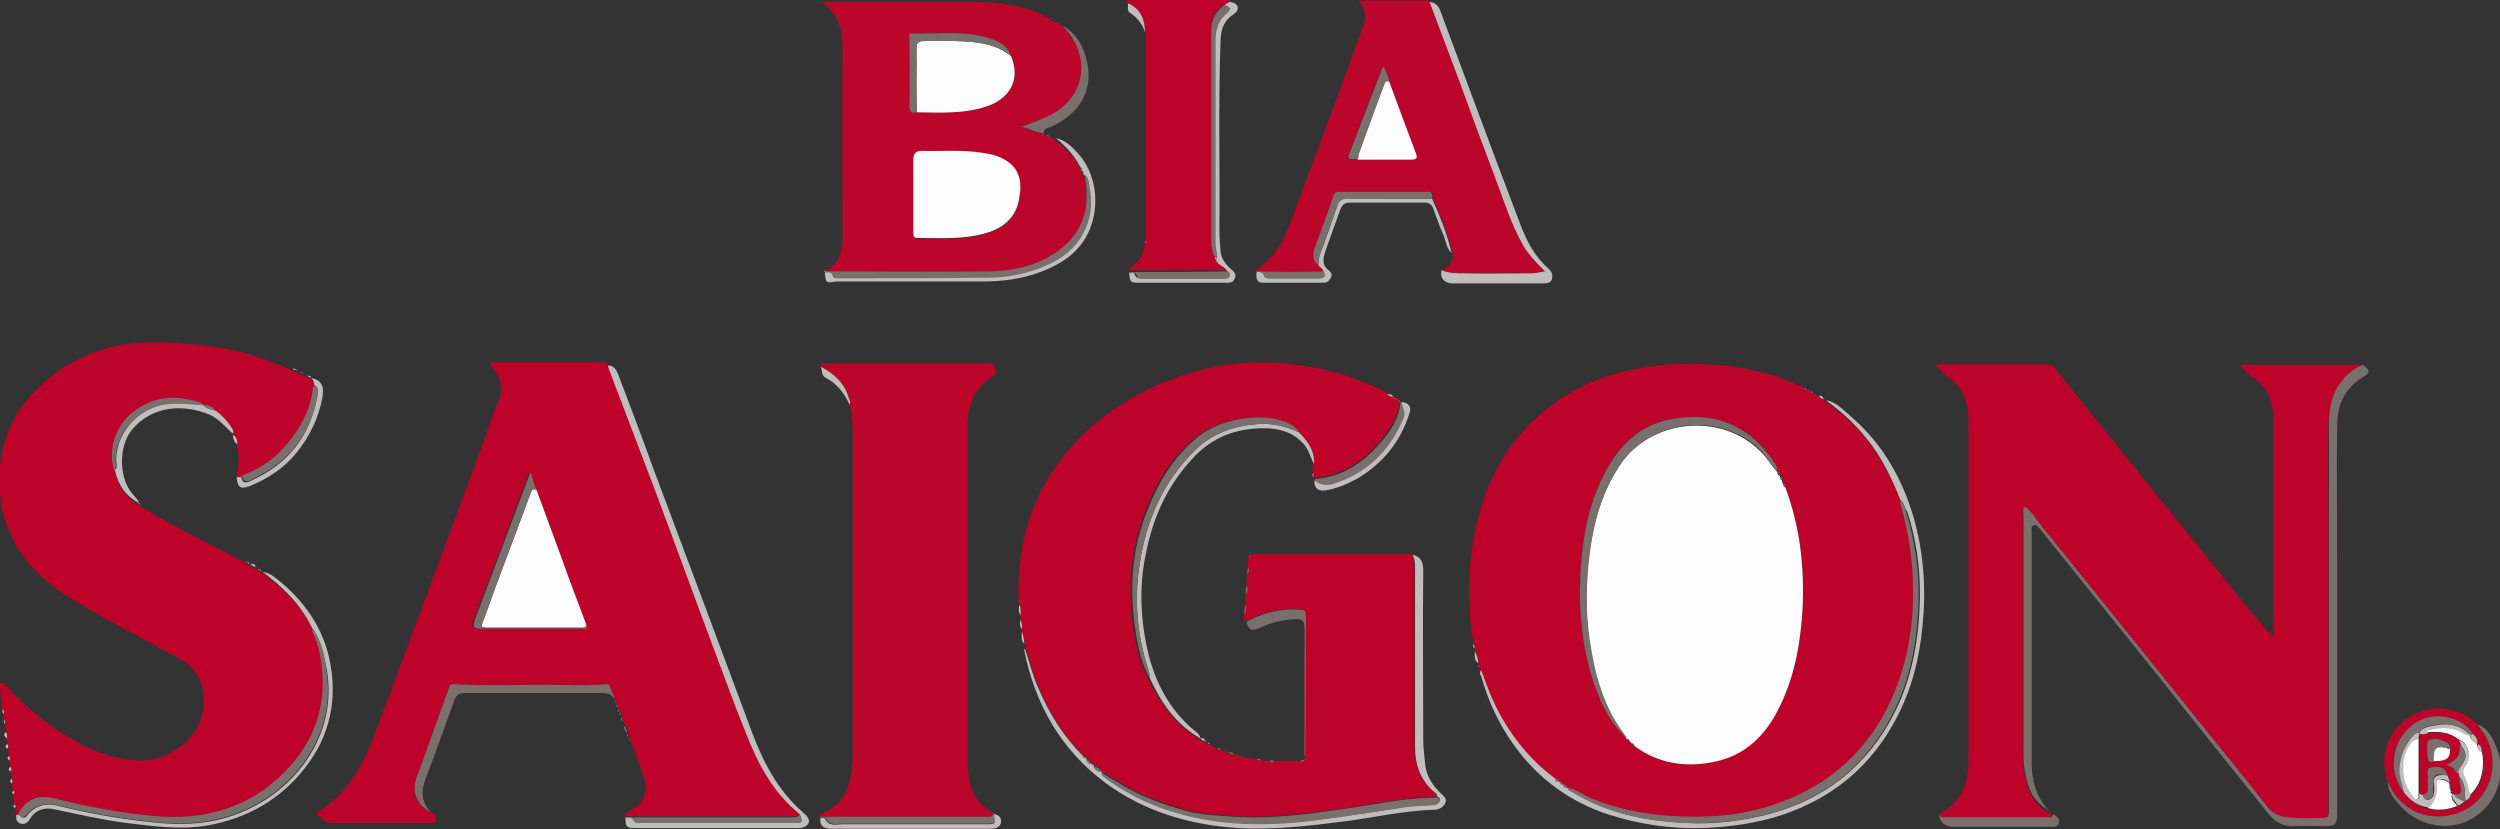 <?xml version="1.0" encoding="utf-8"?>
<!-- Generator: Adobe Illustrator 19.0.0, SVG Export Plug-In . SVG Version: 6.00 Build 0)  -->
<svg version="1.1" id="Layer_1" xmlns="http://www.w3.org/2000/svg" xmlns:xlink="http://www.w3.org/1999/xlink" x="0px" y="0px"
	 viewBox="0 0 396.1 131.4" style="enable-background:new 0 0 396.1 131.4;" xml:space="preserve">
<rect x="0" y="0" width="396.1" height="131.4" fill="#333333" stroke="none"/>
<style type="text/css">
	.st0{fill:#BD0329;}
	.st1{fill:#BC052A;}
	.st2{fill:#79706E;}
	.st3{fill:#C0BEBD;}
	.st4{fill:#FCFCFC;}
</style>
<path class="st0" d="M234.4,106.1c0-0.2-0.1-0.3-0.1-0.5c0-0.1,0-0.2-0.1-0.3c0-0.1,0-0.1,0-0.2c0.1-0.7-0.1-1.3-0.5-1.9
	c0-0.2,0-0.3,0-0.5c0.1-0.3,0-0.5-0.2-0.7c-0.6-3.5-0.9-7.1-0.7-10.6c0.7-11.1,4.2-20.9,13.7-27.7c5.2-3.7,11.1-5.3,17.3-5.9
	c5.1-0.4,10-0.1,15,1.1c2.5,0.6,4.9,1.5,7.2,2.6c0,0.1,0.1,0.2,0.3,0.2c0.1,0,0.2,0.1,0.2,0.1c0,0.1,0.1,0.2,0.3,0.2
	c0.1,0,0.1,0.1,0.2,0.1c0,0.1,0.1,0.2,0.3,0.2c0.2,0.1,0.3,0.2,0.5,0.3c0,0.1,0.1,0.2,0.3,0.2c0.1,0,0.1,0.1,0.2,0.1
	c0.2,0.3,0.4,0.4,0.7,0.5c0,0,0,0,0,0c0,0.1,0.1,0.2,0.3,0.2c0.1,0,0.1,0.1,0.2,0.1c0.1,0.1,0.2,0.3,0.4,0.4
	c2.6,1.9,4.9,4.1,6.8,6.8c1.9,2.7,3.3,5.6,4.5,8.6c0,0.2,0.1,0.5,0.1,0.7c1.4,4.4,2,8.8,2,13.4c0,6-0.9,11.7-3.3,17.2
	c-3,6.9-7.8,12.1-14.6,15.3c-5.2,2.5-10.8,3.6-16.5,3.6c-5.7,0-11.2-0.7-16.5-2.9c-1.3-0.5-2.5-1.5-3.9-1.7l0,0
	c0-0.4-0.4-0.5-0.7-0.5l0,0c0-0.3-0.2-0.4-0.5-0.4l0,0c-0.1-0.4-0.4-0.4-0.7-0.4c-3.6-2.6-6.4-5.9-8.6-9.7
	C236.3,111.3,235.4,108.7,234.4,106.1z M258.4,117.7L258.4,117.7c0.1,0.3,0.3,0.4,0.5,0.4l0,0c0,0.1,0.1,0.2,0.2,0.2
	c3.6,2.6,7.7,3.3,12,2.5c5.4-1,8.7-4.5,11-9.1c2.3-4.8,3.2-10,3.5-15.3c0.4-6.5-0.4-12.9-2.7-19.1c0-0.3,0-0.5-0.2-0.6l0-0.1
	c0-0.1-0.1-0.1-0.1-0.2c0-0.1-0.1-0.2-0.1-0.3c0-0.2,0-0.3-0.2-0.4c-0.1-0.1-0.1-0.3-0.2-0.4c0-0.2-0.1-0.4-0.3-0.5c0,0,0,0,0,0
	c-0.1-0.2-0.1-0.5-0.2-0.7c-3.9-6.8-10-9.1-17.3-7.6c-4.5,0.9-7.5,3.9-9.7,7.8c-2.9,5.2-3.9,10.8-4.2,16.7c-0.3,6.1,0.3,12.2,2.4,18
	c1.1,3,2.5,5.9,5,8l0,0c0.1,0.2,0.2,0.4,0.5,0.4l0,0C258.2,117.5,258.3,117.6,258.4,117.7z"/>
<path class="st0" d="M161.9,100.1c0-0.2,0-0.3,0-0.5c0-0.5,0.1-1-0.2-1.5c0-0.2,0-0.5-0.1-0.7c0-0.6,0.2-1.2-0.2-1.7
	c-0.3-7.7,1.2-15,5.7-21.5c4-5.9,9.5-10,15.9-13c6.1-2.8,12.5-4.1,19.3-3.7c6.2,0.4,11.9,1.9,17.4,4.7c0.2,0.3,0.6,0.4,0.9,0.5l0,0
	c0,0.1,0.1,0.2,0.3,0.1c0.1,0,0.2,0.1,0.2,0.1c0,0.1,0.1,0.2,0.2,0.2c0,0,0.1,0.1,0.2,0.1c0,0.2,0.1,0.2,0.3,0.2c0,0,0,0.1,0,0.1
	c-0.3,2.7-1.8,4.8-3.4,6.7c-2.7,3.1-6,5.2-10.2,5.5c-0.1-0.1-0.1-0.2-0.2-0.2c0-0.2,0-0.5,0-0.7c0-0.5,0-1,0-1.4
	c0.1-2.1-1-3.6-2.4-5c-0.2-0.5-0.6-0.8-1.1-1c-2.1-1.2-4.4-1.4-6.8-1.2c-3.1,0.3-5.9,1.2-8.4,3.2c-3.6,3-6,6.9-7.7,11.2
	c-2.6,6.4-3,13.1-1.9,19.9c0.4,2.3,0.9,4.7,2.1,6.8c0.3,0.5,0.5,1.1,0.8,1.6c1.8,3.3,4,6.2,7.3,8.1c0,0,0,0,0,0
	c0.2,0.3,0.4,0.4,0.7,0.4c0,0,0,0,0,0c0,0.1,0.1,0.2,0.3,0.2c0,0,0.1,0.1,0.2,0.1c0.1,0.1,0.2,0.2,0.3,0.2c0.4,0.2,0.8,0.4,1.2,0.6
	c0.2,0.2,0.4,0.3,0.6,0.3c0.1,0,0.2,0.1,0.4,0.1c0.1,0,0.1,0.1,0.2,0.1c0.2,0.1,0.3,0.1,0.5,0.2c0.2,0.2,0.5,0.4,0.9,0.3
	c0.2,0,0.4,0.1,0.6,0.1c0,0.1,0.1,0.1,0.2,0.1c0.3,0.1,0.5,0.1,0.8,0.2c0,0.1,0.1,0.2,0.2,0.1c0.3,0,0.5,0.1,0.8,0.1
	c0,0.1,0,0.1,0.1,0c0.4,0.1,0.7,0.1,1.1,0.2c0.2,0.1,0.3,0.3,0.6,0.1c0.5,0.1,0.9,0.1,1.4,0.2c0.3,0.3,0.5,0.2,0.8,0
	c1.3,0,2.7,0,4,0c0.4,0.2,0.6,0.1,0.8-0.3c0-0.1,0.1-0.2,0.1-0.3c0,0,0.1,0,0.1,0c0,0-0.1-0.1-0.1-0.1c0,0,0-0.1,0-0.1
	c0-7.5,0-14.9,0.1-22.4c0-0.7-0.4-0.8-1-0.9c-3-0.2-5.8,0.6-8.4,1.9c0,0-0.1-0.1-0.1-0.1c0-0.1,0-0.1-0.1-0.1
	c-0.2-0.3-0.1-0.6-0.1-0.9c0.3-0.5,0.2-1.2,0.2-1.7c0-0.5,0-1.1,0-1.6c0.4-0.4,0.2-0.8,0.2-1.3c0-0.6,0.1-1.2,0.1-1.8
	c0.3-0.3,0.2-0.7,0.1-1.1c0-0.5,0.1-1,0.1-1.6c0.1,0,0.2-0.1,0.2-0.3c0.2,0,0.4-0.1,0.6-0.1c8.4,0,16.7,0,25.1,0
	c0.4,0.9,0.4,1.9,0.4,2.8c0,9.2,0,18.5,0,27.7c0,2.7,0.8,5,2.8,6.9c0.3,0.3,0.7,0.4,0.7,0.9c-0.3,0.1-0.5,0.2-0.8,0.2
	c-4.7,0.1-9.3,1.1-13.9,1.8c-6.2,0.8-12.4,1.7-18.6,1.1c-2-0.2-4.1-0.3-6.1-0.8c-2.2-0.6-4.3-1.3-6.4-2.2c-2.5-1-4.8-2.6-7.1-3.9
	l0,0c-0.3-0.5-0.7-0.8-1.3-1c0-0.1-0.1-0.1-0.1-0.1l-0.1-0.1c0-0.1-0.1-0.1-0.1-0.1c-0.3-0.4-0.6-0.8-1-1l0,0
	c-0.1-0.2-0.2-0.3-0.4-0.2c-3.1-3.1-5.3-6.8-7.1-10.8c-0.9-2-1.3-4.2-2.1-6.2c0-0.2,0-0.5-0.1-0.7
	C162.3,101.4,162.2,100.7,161.9,100.1z"/>
<path class="st0" d="M307.2,129c3.4-1.7,4.7-4.7,4.7-8.3c0-12.5,0-25,0-37.5c0-5.5,0-11,0-16.4c0-2.9-0.8-5.5-3.5-7.2
	c-0.7-0.4-1-1.3-1.8-1.6c0.2-0.5,0.5-0.3,0.7-0.3c5.6,0,11.2,0,16.8,0c0.7,0,1.1,0.2,1.5,0.7c3.4,4.2,6.8,8.5,10.2,12.7
	c6.1,7.6,12.2,15.1,18.3,22.7c1.9,2.4,3.9,4.8,6.1,7.2c0-0.6,0-1.2,0-1.8c0-10.9,0-21.7,0-32.6c0-2.8-0.8-5.4-3.5-6.9
	c-0.7-0.4-1-1.3-1.8-1.6c0.1-0.5,0.5-0.3,0.7-0.3c6,0,11.9,0,17.9,0c0.3,0,0.7-0.2,0.8,0.3c-1.2,0.5-2.2,1.2-3,2.1
	c-1.8,2-2.3,4.5-2.4,7.1c-0.1,5.1,0,10.2,0,15.4c0,15.2,0,30.4,0,45.6c0,1.5-0.1,1.6-1.5,1.6c-1.2,0-2.4,0.1-3.6,0
	c-1.7-0.1-3.3-0.1-4.6-1.7c-4.7-6-9.5-11.8-14.2-17.7c-7.4-9.2-14.8-18.5-22.3-27.7c-0.6-0.7-1.1-1.6-2-2.2
	c-0.4,0.4-0.2,0.8-0.2,1.2c0,12.7,0,25.3,0,38c0,1,0.1,2.1,0.3,3.1c0.5,2.4,1.5,4.6,3.7,5.8c0,0,0.1,0.1,0.1,0.1
	c0.1,0,0.1,0.1,0.2,0.1c0.1,0,0.2,0.1,0.2,0.1c0.1,0.1,0.1,0.1,0.2,0.2c0,0,0.1,0,0.1,0c-0.1,0.7-0.6,0.5-1,0.5c-5.3,0-10.7,0-16,0
	C307.9,129.4,307.4,129.6,307.2,129z"/>
<path class="st0" d="M2.3,127.5c-0.1-0.5-0.1-1.1-0.2-1.6c0.1-0.2,0.1-0.4-0.1-0.5c0-0.4-0.1-0.8-0.1-1.2c0.1-0.3,0.1-0.5-0.1-0.7
	c0-0.4-0.1-0.8-0.1-1.2c0.1-0.3,0.1-0.5-0.1-0.7c0-0.3,0-0.6-0.1-1c0.1-0.3,0.1-0.5-0.1-0.7c0-0.4-0.1-0.8-0.1-1.2
	c0-0.3,0.1-0.5-0.1-0.7c0-0.3-0.1-0.6-0.1-1c0-0.3,0.1-0.7-0.2-1c0-0.4-0.1-0.8-0.1-1.2c0.1-0.3,0.1-0.5-0.2-0.7
	c0-0.3,0-0.6-0.1-0.9c0-0.3,0.1-0.5-0.2-0.7c-0.1-1.2-0.2-2.3-0.3-3.5c0-0.3-0.3-0.7,0.1-0.8c0.4-0.2,0.6,0.2,0.8,0.4
	c1.8,1.9,3.7,3.7,5.7,5.3c3.7,2.8,7.6,5.2,12.2,6.2c4.2,0.9,8.1,0.3,11.2-3.1c2.1-2.3,2.6-5.1,2.1-8c-0.5-2.3-2-3.7-4-4.8
	c-5.8-3.2-11.8-6.2-17.5-9.8c-5.9-3.7-10-9-10.6-16.2c-0.7-8.4,2.7-15,9.7-19.7c5.1-3.4,10.9-4.6,17-4.2c5.2,0.3,10.4,0.8,15.4,2.7
	c1.5,0.5,2.9,1.2,4.3,1.7c0.1,0.2,0.3,0.3,0.5,0.2c0,0,0,0,0,0c0,0.1,0.1,0.2,0.3,0.2c0.1,0.1,0.2,0.1,0.4,0.2
	c0.1,0,0.2,0.1,0.3,0.1c0,0,0,0,0,0c0,0.1,0.1,0.2,0.3,0.1c0.1,0.1,0.2,0.1,0.4,0.2c0.1,0.1,0.2,0.1,0.3,0.2c0,0,0,0,0,0
	c0.1,0.2,0.3,0.3,0.5,0.2c0,0,0,0,0,0c0.3,0.3,0.5,0.7,0.5,1.1c-0.1,0.2-0.2,0.4-0.2,0.6c-0.4,3.8-2.3,7-4.9,9.7
	c-1.8,1.9-4.1,3.1-6.4,4.2c-0.2,0-0.5,0-0.7,0c-0.3-0.3-0.2-0.7-0.1-1c0.3-1.3,0.3-2.7,0-4c0-0.6,0-1.2-0.7-1.5c0-0.1,0-0.1,0-0.2
	c0.2-0.4-0.1-0.8-0.3-1.1c-0.7-0.9-1.4-1.8-2.4-2.5c-0.5-0.7-1.2-1.1-2.1-1l0,0c0-0.4-0.2-0.5-0.5-0.5c-3.9-1.2-7.6-0.9-10.8,1.9
	c-2.5,2.1-3.6,5.6-2.6,9c0.5,2.3,1.7,4.1,3.8,5.2l0,0c0,0.1,0.1,0.2,0.3,0.2c3.8,2.4,7.8,4.5,11.8,6.5c1.6,0.8,3.3,1.7,4.9,2.5
	c0,0.1,0.1,0.2,0.3,0.2c0,0,0,0,0,0c0,0.1,0.1,0.2,0.3,0.2c0,0.1,0.1,0.1,0.2,0.1c0.2,0.3,0.4,0.4,0.8,0.4c0,0,0,0,0,0
	c0,0.1,0.1,0.2,0.3,0.2c0,0,0.1,0.1,0.2,0.1c0,0.2,0.1,0.2,0.3,0.2c0,0,0,0,0,0c0,0.1,0.1,0.2,0.2,0.2c0,0.1,0.1,0.1,0.2,0.1
	c3.2,2.4,6,5.2,7.8,8.8c0.1,0.3,0.1,0.5,0.2,0.8c1.1,2.2,1.5,4.6,1.6,7.1c0.3,5.9-1.9,11-6,15.1c-5.7,5.8-12.8,7.7-20.7,7
	c-5.3-0.5-10.6-1.4-15.8-2.8C6,125.9,4,126.9,3,129.1c-0.1,0-0.3,0-0.4,0c-0.1-0.4-0.1-0.7-0.2-1.1C2.5,127.8,2.5,127.6,2.3,127.5z"
	/>
<path class="st0" d="M97.5,111.2c-0.1-0.2-0.1-0.3-0.2-0.5c0-0.7-0.5-1.3-0.7-2c-0.1-0.3-0.3-0.3-0.5-0.3c-3.2,0.3-6.4,0.1-9.6,0.1
	c-4.9,0-9.7,0.2-14.6-0.1c-0.6,0-0.6,0.3-0.8,0.7c-1.7,4.7-3.4,9.4-5.1,14.1c-0.8,2.3,0,4.3,2.2,5.5c0,0,0.1,0,0.1,0
	c0.1,0,0.1,0.1,0.2,0.1c0.6,0.3,0.6,0.9,0.5,1.3c-0.1,0.5-0.7,0.3-1,0.3c-5.2,0-10.5,0-15.7,0c-1.1,0-1.3-1-2.1-1.2
	c-0.4-0.1,0.2-0.6,0.4-0.7c4.3-2.7,6.7-6.9,8.5-11.5c2.6-6.7,5-13.5,7.6-20.3c3.2-8.7,6.5-17.4,9.7-26.1c0.9-2.4,1.6-4.8,2.6-7.1
	c0.8-2,0.3-3.7-0.9-5.2c-0.2-0.2-0.5-0.3-0.4-0.7c0.1-0.3,0.5-0.2,0.7-0.2c5.7,0,11.4,0,17,0c0.4,0,0.7,0,1,0.3c0,0.1,0,0.2,0.1,0.4
	c2.4,6.3,4.8,12.6,7.2,18.9c3.2,8.5,6.3,17.1,9.5,25.6c1.7,4.5,3.3,9,5.1,13.4c1.9,4.9,4.3,9.4,8.5,12.8c-0.2,0.6-0.8,0.5-1.2,0.5
	c-3.4,0-6.9,0-10.3,0c-5.4,0-10.8,0-16.1,0c-0.3-0.2-0.5-0.3,0-0.5c3-1.5,3.7-3.1,2.6-6.3c-0.6-1.7-1.2-3.4-1.9-5.2
	c0-0.2,0-0.4-0.2-0.6c0,0-0.1-0.1-0.1-0.1c0-0.2,0-0.4-0.2-0.6c0,0-0.1-0.1,0-0.1c0-0.4-0.1-0.8-0.4-1.1c0,0-0.1-0.1-0.1-0.2
	c0-0.1-0.1-0.2-0.1-0.3c0-0.1-0.1-0.2-0.1-0.3c0-0.2,0-0.5-0.2-0.7c0-0.1-0.1-0.2-0.1-0.3c0-0.2,0-0.3-0.2-0.4c0,0-0.1-0.1-0.1-0.1
	c0-0.2,0-0.3-0.2-0.4c0-0.1-0.1-0.2-0.1-0.3c0-0.2,0-0.3-0.1-0.4c0-0.1-0.1-0.2-0.1-0.3C97.6,111.3,97.6,111.2,97.5,111.2z M85,77.6
	c-0.3-0.9-0.7-1.7-1-2.6c-0.1,0.1-0.2,0.1-0.3,0.2c-2.9,7.7-5.7,15.4-8.7,23.1c-0.4,1.1,0,1.3,0.9,1.3c1.4,0,2.9,0,4.3,0
	c3.9,0,7.8,0,11.7,0c0.4,0,1.2,0.3,0.9-0.7c-0.9-2.4-1.8-4.8-2.7-7.2C88.5,87.1,86.8,82.4,85,77.6z"/>
<path class="st1" d="M130,58.1c-0.1-0.8,0.5-0.5,0.8-0.5c1.3,0,2.6,0,4,0c7.2,0,14.4,0,21.6,0c0.4,0,1-0.3,1.1,0.3
	c0.1,0.6,0.6,1.3-0.3,1.8c-2.9,1.8-3.9,4.6-3.9,7.9c0,9.6,0,19.3,0,28.9c0,8,0,16,0,24c0,1,0.1,2.1,0.3,3.1c0.4,2.5,1.8,4.2,4,5.3
	c-0.2,0.7-0.8,0.5-1.2,0.5c-3.4,0-6.9,0-10.3,0c-5.4,0-10.7,0-16.1,0c-0.2-0.4,0-0.4,0.3-0.6c3-1.1,4.2-3.6,4.6-6.5
	c0.3-2,0.2-4,0.2-6c0-15.7,0-31.3,0-47c0-1.8,0-3.6-0.5-5.3c0.2-0.4,0-0.7-0.1-1C133.8,60.7,132.2,59.2,130,58.1z"/>
<path class="st1" d="M167.7,3.6c0.3,0.1,0.5,0.3,0.7,0.6c0.1,0.1,0.1,0.2,0.2,0.3c4.4,4.4,3.7,11.5-3.2,14.3
	c-1.1,0.4-2.2,0.9-3.5,1.4c1.3,0.4,2.4,0.8,3.5,1.1c0.2,0.1,0.4,0.2,0.6,0.2c0,0.1,0.1,0.2,0.3,0.2c0.1,0,0.1,0.1,0.2,0.1
	c0.1,0.1,0.2,0.1,0.3,0.2c0.2,0.1,0.4,0.2,0.6,0.4c1.5,1.2,2.9,2.5,3.7,4.3c0.1,0.1,0.1,0.2,0.2,0.3l0,0c0,0.2,0,0.4,0.2,0.5l0,0
	c0,0.2,0,0.4,0.2,0.5c0,0.1,0,0.1,0.1,0.2c-0.1,0.3,0.1,0.6,0.1,0.9c0.7,4.3-0.4,7.9-3.9,10.6c-3.3,2.5-7.2,3.5-11.2,3.6
	c-8.3,0.2-16.6,0.1-25,0c-0.4,0-0.8,0.1-1.2-0.2c2-1.1,2.9-2.8,2.9-5.1c0-10.2-0.1-20.4,0-30.6c0-2.9-0.7-5.2-3.3-7.1
	c0.9,0,1.6,0,2.2,0c7.3,0,14.5,0,21.8,0c4,0,7.9,0.5,11.5,2.3c0.2,0.1,0.5,0.3,0.7,0.4c0,0,0,0.1,0,0.1l0.1,0
	c0.1,0.1,0.2,0.1,0.3,0.2c0,0,0,0.1,0,0.1s0.1,0,0.1,0c0.1,0.1,0.3,0.2,0.4,0.3C167.5,3.5,167.5,3.6,167.7,3.6z M145.3,17.8
	c1.8,0,3.7,0.1,5.5,0c2.1-0.1,4.2-0.3,6.2-1.2c3.4-1.4,4.6-4.3,3.2-7.7c-0.7-2-2.4-2.7-4.2-3.1c-3.8-0.9-7.6-0.4-11.4-0.5
	c-0.6,0-0.4,0.3-0.4,0.7c0,3.6,0.1,7.1,0,10.7C144.1,17.6,144.3,18,145.3,17.8z M144.7,31c0,2,0,3.9,0,5.9c0,0.5,0,0.9,0.7,0.9
	c3.7,0,7.4,0.3,10.9-0.8c2.8-0.8,4.8-2.6,5.2-5.6c0.3-2.1,0.1-4.2-1.7-5.6c-1.2-0.9-2.7-1.3-4.2-1.5c-3.2-0.5-6.4-0.2-9.6-0.3
	c-1,0-1.3,0.5-1.3,1.4C144.7,27.2,144.7,29.1,144.7,31z"/>
<path class="st1" d="M199.1,43.1c-0.3-0.1-0.3-0.2,0-0.4c3.4-2.1,4.7-5.6,6-9.1c2.8-7.6,5.7-15.3,8.5-22.9c0.8-2.3,1.7-4.6,2.5-6.8
	c0.5-1.4,0.2-2.6-0.9-3.8c3.3,0,6.3,0,9.4,0c0.7,0,1.4-0.2,2,0.2c1.6,4.2,3.1,8.3,4.7,12.5c1.9,5,3.7,10.1,5.6,15.1
	c1.4,3.8,2.6,7.6,4.6,11.1c0.9,1.5,2,2.7,3.4,4c-0.8,0.1-1.5,0.3-2.1,0.3c-3.6,0-7.3,0-10.9,0c-1.1,0-2.3,0-3.4-0.5
	c0.7-0.3,1.2-0.7,1.5-1.4c0.1-0.1,0.1-0.2,0.2-0.3c0-0.3,0-0.6,0-0.9c-0.8-3-1.8-5.8-3.1-8.6c0.2-0.9-0.2-1.2-1-1.2
	c-4.5,0-9,0-13.6,0c-0.7,0-0.9,0.3-1.1,0.8c-1,2.7-1.9,5.4-2.9,8.1c-0.4,1.1-0.3,2,0.6,2.8c0.2,0.4,0.7,0.5,0.8,1
	C206.2,43.1,202.6,43.1,199.1,43.1z M220.1,12.9c-0.1-0.8-0.5-1.5-0.9-2.2c-0.2,0.1-0.2,0.2-0.3,0.2c-1.8,4.6-3.5,9.2-5.3,13.8
	c-0.2,0.4,0,0.6,0.4,0.6c0.4,0,0.7,0,1.1,0c2.8,0,5.6,0,8.4,0c0.9,0,1.1-0.2,0.8-1.1C222.8,20.4,221.5,16.6,220.1,12.9z"/>
<path class="st0" d="M181.4,38.2c0-0.4,0.1-0.8,0.1-1.2c0-10.3,0-20.6,0-30.9c0-0.3,0-0.6-0.1-1c0-2.1-0.7-3.7-2.7-4.6
	c-0.1-0.1-0.4-0.2-0.2-0.4c0.2-0.1,0.5-0.1,0.7-0.1c5,0,10,0,15,0c0.3,0,0.6-0.1,0.7,0.2c-0.3,0.2-0.6,0.4-0.9,0.5
	c-1.5,0.9-2.1,2.3-2.1,4c0,11.1,0,22.2,0,33.3c0,1,0.2,2.1,0.9,2.9l0,0c0.1,0.1,0.1,0.1,0.2,0.2c0.2,0.9,1.3,0.9,1.7,1.7
	c-5.2,0-10.5,0-15.7,0c-0.1-0.2,0-0.4,0.2-0.5c1.5-0.9,2.1-2.4,2.2-4.1c0,0,0.1-0.1,0.1-0.1C181.5,38.4,181.4,38.3,181.4,38.2z"/>
<path class="st2" d="M324.6,128.4c-2.3-1.3-3.3-3.4-3.7-5.8c-0.2-1-0.3-2-0.3-3.1c0-12.7,0-25.3,0-38c0-0.4-0.2-0.8,0.2-1.2
	c0.9,0.5,1.4,1.4,2,2.2c7.4,9.2,14.9,18.5,22.3,27.7c4.7,5.9,9.6,11.8,14.2,17.7c1.3,1.6,2.9,1.6,4.6,1.7c1.2,0.1,2.4,0,3.6,0
	c1.5,0,1.5-0.1,1.5-1.6c0-15.2,0-30.4,0-45.6c0-5.1,0-10.2,0-15.4c0-2.6,0.6-5.1,2.4-7.1c0.8-0.9,1.8-1.6,3-2.1c1.2,1,1.2,1.2-0.1,2
	c-2.9,1.8-4,4.5-4,7.7c-0.1,7.4,0,14.8,0,22.2c0,13,0,25.9,0,38.9c0,2.1-0.2,2.3-2.3,2.3c-1.5,0-3-0.1-4.4,0
	c-1.9,0.1-3.2-0.7-4.3-2.1c-6.3-7.8-12.6-15.7-18.8-23.5c-5.6-7-11.3-14-16.9-21c-0.1-0.1-0.2-0.2-0.3-0.4c-0.3-0.3-0.6-0.8-1-0.7
	c-0.6,0.2-0.4,0.8-0.4,1.3c0,11.9,0,23.7,0,35.6C321.8,123.2,322.4,126.1,324.6,128.4z"/>
<path class="st3" d="M301.1,79.2c-1.2-3-2.6-6-4.5-8.6c-1.9-2.6-4.2-4.9-6.8-6.8c-0.2-0.1-0.3-0.3-0.4-0.4c1.7,0.4,2.8,1.7,4.1,2.8
	c4.9,4.3,7.9,9.7,9.7,15.8c1.6,5.6,2,11.3,1.4,17.2c-0.5,5.3-1.8,10.3-4.3,14.9c-3.7,6.9-9.2,11.7-16.5,14.5
	c-3.9,1.5-8,2.2-12.2,2.5c-5.7,0.4-11.2-0.3-16.6-2c-6.2-2-11.3-5.7-15.1-11c-2.4-3.3-4.1-7-5.2-10.9c-0.1-0.3-0.4-0.6,0-1
	c0.9,2.6,1.9,5.2,3.3,7.6c2.2,3.8,5,7.1,8.6,9.7c0.1,0.4,0.4,0.4,0.7,0.4c0,0,0,0,0,0c0,0.4,0.2,0.5,0.5,0.4c0,0,0,0,0,0
	c0.1,0.4,0.3,0.6,0.7,0.5c0,0,0,0,0,0c0.1,0.4,0.5,0.5,0.8,0.7c5.5,3.4,11.7,4.6,18,4.9c3.8,0.2,7.5-0.2,11.2-1
	c7.9-1.7,14.4-5.6,19.1-12.2c4.9-6.9,6.5-14.7,6.6-23c0-4.4-0.6-8.8-2-13.1C301.7,80.5,301.7,79.7,301.1,79.2z"/>
<path class="st3" d="M126.7,129c-4.2-3.4-6.6-7.9-8.5-12.8c-1.8-4.4-3.4-8.9-5.1-13.4c-3.2-8.5-6.3-17.1-9.5-25.6
	c-2.4-6.3-4.8-12.6-7.2-18.9c0-0.1,0-0.2-0.1-0.4c0.9,0,1.3,0.6,1.6,1.3c1.9,5,3.8,10,5.6,15c2.9,7.7,5.8,15.5,8.7,23.2
	c2.3,6.2,4.6,12.3,6.9,18.5c1.8,4.8,4.1,9.3,8.1,12.8c0.2,0.2,0.5,0.4,0.7,0.7c0.5,0.7,0.3,1.2-0.4,1.6c-0.4,0.2-0.8,0.2-1.3,0.2
	c-8.5,0-17,0-25.5,0c-1.5,0-1.6-0.2-1.6-1.7c0.4,0,1-0.1,1.2,0.3c0.3,0.6,0.8,0.5,1.3,0.5c8.1,0,16.1,0,24.2,0
	C127.2,130.4,127.2,130.3,126.7,129z"/>
<path class="st3" d="M162.4,102.8c0.7,2.1,1.2,4.2,2.1,6.2c1.7,4,4,7.7,7.1,10.8c0.1,0.2,0.2,0.3,0.4,0.2c0,0,0,0,0,0
	c0.2,0.5,0.4,1,1,1c0.1,0,0.1,0.1,0.1,0.1c-0.1,0.2-0.1,0.2,0.1,0.1c0.1,0,0.1,0.1,0.1,0.1c0.1,0.8,0.7,0.9,1.3,1c0,0,0,0,0,0
	c-0.1,0.4,0.2,0.6,0.5,0.8c2.3,1.8,4.9,3.2,7.6,4.3c8.3,3.4,17,3.6,25.8,2.5c4.8-0.6,9.5-1.3,14.3-2.1c1.4-0.2,2.8-0.2,4.2-0.3
	c0.4,0,0.9-0.1,1.1-0.6c0.1-0.4-0.1-0.6-0.4-0.7c0-0.5-0.4-0.7-0.7-0.9c-2-1.9-2.8-4.2-2.8-6.9c0-9.2,0-18.5,0-27.7
	c0-1,0.1-1.9-0.4-2.8c1.3,0.3,1.7,1.1,1.7,2.5c-0.1,9,0,17.9,0,26.9c0,1.3,0.2,2.5,0.3,3.8c0.2,1.9,1.2,3.4,2.6,4.7
	c0.4,0.4,0.9,0.8,0.6,1.4c-0.3,0.7-0.9,1-1.6,1.1c-5,0.1-9.9,1.3-14.9,1.9c-5.4,0.7-10.9,1.3-16.3,1c-7.7-0.5-14.9-2.6-21.1-7.2
	c-7-5.2-11.1-12.4-12.8-20.9C162.2,103,162.3,102.9,162.4,102.8z"/>
<path class="st3" d="M228.4,42.8c1.1,0.5,2.3,0.5,3.4,0.5c3.6,0.1,7.3,0,10.9,0c0.7,0,1.3-0.2,2.1-0.3c-1.3-1.3-2.5-2.5-3.4-4
	c-2-3.5-3.2-7.4-4.6-11.1c-1.9-5-3.8-10.1-5.6-15.1c-1.6-4.2-3.1-8.3-4.7-12.5c0.9,0.1,1.4,0.6,1.7,1.4c4.2,11.3,8.4,22.6,12.7,33.9
	c1,2.6,2.2,5,4.4,6.9c0.5,0.5,0.8,1,0.6,1.7c-0.2,0.7-0.9,0.7-1.5,0.7c-4.8,0-9.5,0-14.3,0C228.8,44.9,228.1,44,228.4,42.8z"/>
<path class="st1" d="M378.3,123.9c-1.4-3.9,0-8,3.3-10.2c3.5-2.3,8-1.8,11,1.1c0.2,0.3,0.4,0.6,0.6,0.9c2.4,3.2,2.3,7.7-0.3,10.8
	c-2.5,2.9-7.1,3.8-10.6,1.9C380.4,127.5,379.2,125.8,378.3,123.9z M392.6,117.9C392.6,117.9,392.6,117.9,392.6,117.9
	c0.1-0.7-0.2-1.1-0.7-1.5c-1.3-2.2-4.6-3.3-7.2-2.6c-5.1,1.4-7,7.7-3.7,11.9c1,1.2,2.1,2.1,3.7,2.4c1.6,0.5,3.2,0.3,4.7-0.4
	c0.5,0,0.8-0.4,1.1-0.6c0.1,0,0.1,0,0.1-0.1c0.3-0.3,0.6-0.4,0.8-0.8c1.6-1.6,2.2-3.6,2.1-5.8c0-0.1,0-0.2,0-0.3
	c-0.1-0.3-0.1-0.6-0.2-0.8C393.2,118.6,393.1,118.1,392.6,117.9z"/>
<path class="st2" d="M68.2,128.7c-2.2-1.3-3-3.2-2.2-5.5c1.7-4.7,3.4-9.4,5.1-14.1c0.1-0.4,0.2-0.7,0.8-0.7
	c4.9,0.3,9.7,0.1,14.6,0.1c3.2,0,6.4,0.2,9.6-0.1c0.3,0,0.5,0,0.5,0.3c0.2,0.7,0.7,1.3,0.7,2c-0.4-0.7-1-0.9-1.9-0.9
	c-7.2,0-14.4,0-21.6,0c-0.9,0-1.5,0.2-1.8,1.1c-1.5,4.1-2.9,8.2-4.5,12.3C66.7,125.2,66.7,127,68.2,128.7z"/>
<path class="st3" d="M49.4,99.4c-1.8-3.7-4.6-6.4-7.8-8.8c1.4,0.2,2.3,1.2,3.2,1.9c3.6,3.1,6.2,6.9,7.3,11.5
	c1.5,6.5,0.3,12.5-3.8,17.7c-3.9,5-9.2,8-15.5,9.1c-4.3,0.7-8.5,0.1-12.7-0.4c-3.9-0.5-7.8-1.4-11.6-2.2c-1.4-0.3-2.9,0.1-3.7,1.5
	c-0.3,0.5-0.8,1-1.5,0.8c-0.7-0.2-0.8-0.8-0.7-1.4c0.1,0,0.3,0,0.4,0c0.5,0.6,1,0.6,1.4,0c1.3-1.6,3.1-1.9,4.9-1.4
	c4.9,1.2,9.9,2.1,15,2.6c4.7,0.5,9.3,0.3,13.7-1.5c8.8-3.5,15.5-12.3,13.8-22.6C51.3,103.7,50.9,101.4,49.4,99.4z"/>
<path class="st2" d="M130.7,42.8c0.3,0.3,0.8,0.2,1.2,0.2c8.3,0,16.6,0.1,25,0c4-0.1,7.9-1,11.2-3.6c3.5-2.7,4.5-6.4,3.9-10.6
	c0-0.3-0.2-0.6-0.1-0.9c0.8,0.3,0.8,1.1,0.9,1.7c1.2,5.6-1.6,10.5-6.9,12.7c-3,1.2-6.1,1.8-9.2,1.9c-7.8,0.1-15.7,0.1-23.5,0.1
	c-0.4,0-0.9,0.1-1-0.4c-0.2-0.8-0.8-0.5-1.3-0.5C130.6,43.1,130.4,43,130.7,42.8z"/>
<path class="st3" d="M190.2,117c-3.3-1.9-5.6-4.7-7.3-8.1c-0.3-0.5-0.5-1.1-0.8-1.6c0.1-0.5-0.1-0.9-0.2-1.3
	c-1.7-5.3-2.2-10.7-1.4-16.2c1-7.1,3.7-13.5,9-18.6c2.7-2.6,6-3.7,9.6-4c2.4-0.2,4.6,0.3,6.7,1.3c1.4,1.4,2.5,2.9,2.4,5
	c-0.6-1-0.8-2.2-1.6-3.1c-2.1-2.4-4.9-2.7-7.8-2.5c-3.9,0.3-7.2,1.8-9.9,4.8c-3.9,4.2-6.2,9.2-7.3,14.8c-1.2,5.5-0.9,10.9,0.4,16.3
	c1.3,5,3.7,9.2,7.8,12.4C190,116.5,190.2,116.7,190.2,117z"/>
<path class="st3" d="M194,0.8c0.3-0.2,0.6-0.4,0.9-0.5c0.5,0.1,1,0.2,1.2,0.8c0.1,0.6-0.3,0.9-0.7,1.2c-1.4,0.9-1.9,2.2-2,3.8
	c-0.4,10.1-0.1,20.3-0.2,30.4c0,1.1,0.1,2.3,0.2,3.4c0.1,1.1,0.8,2,1.6,2.7c0.5,0.4,1,0.9,0.6,1.6c-0.3,0.7-1,0.6-1.6,0.6
	c-4.5,0-8.9,0-13.4,0c-1.5,0-1.6-0.1-1.7-1.6c0.4,0,0.8-0.1,0.9,0.3c0.2,0.6,0.6,0.6,1.1,0.6c4.2,0,8.5,0,12.7,0
	c0.9,0,1.2-0.3,0.8-1.2c-0.4-0.8-1.5-0.8-1.7-1.7c0-0.1-0.1-0.1-0.2-0.2c0,0,0,0,0,0c0.2-0.8-0.2-1.6-0.2-2.4c0-10.8,0-21.6,0-32.4
	c0-1.6,0.5-3,1.7-4.1C195.3,1.5,194.9,1.1,194,0.8z"/>
<path class="st3" d="M130.7,43.2c0.5,0,1-0.2,1.3,0.5c0.1,0.5,0.6,0.4,1,0.4c7.8,0,15.7,0,23.5-0.1c3.2,0,6.2-0.6,9.2-1.9
	c5.4-2.2,8.1-7.1,6.9-12.7c-0.1-0.6-0.1-1.4-0.9-1.7c0-0.1,0-0.1-0.1-0.2c0.1-0.2,0-0.4-0.2-0.5c0,0,0,0,0,0c0-0.2,0-0.4-0.2-0.5
	c0,0,0,0,0,0c-0.1-0.1-0.1-0.2-0.2-0.3c-0.9-1.7-2.2-3.1-3.7-4.3c1.5,0.3,2.5,1.3,3.5,2.4c2.9,3.2,3.5,8.2,1.8,12.2
	c-1.5,3.4-4.2,5.2-7.5,6.5c-3.1,1.2-6.2,1.6-9.5,1.6c-7.7,0-15.4,0-23.2,0C130.9,44.9,130.8,44.8,130.7,43.2z"/>
<path class="st2" d="M378.3,123.9c0.9,1.9,2.1,3.5,4,4.5c3.5,1.8,8,1,10.6-1.9c2.6-3.1,2.7-7.6,0.3-10.8c-0.2-0.3-0.4-0.6-0.6-0.9
	c1.6,0.6,2.3,2.1,2.9,3.5c1.8,4.4,0.1,9.2-4,11.5c-3.7,2.1-8.8,1-11.6-2.6C379,126.3,378.4,125.2,378.3,123.9z"/>
<path class="st3" d="M226.9,31.5c1.3,2.8,2.4,5.7,3.1,8.6c-0.9-0.8-0.9-2.1-1.4-3.1c-0.6-1.3-1-2.6-1.5-3.9c-0.2-0.7-0.7-1-1.4-1
	c-3.9,0-7.8,0-11.8,0c-0.8,0-1.2,0.3-1.5,1c-0.8,2.3-1.7,4.6-2.5,7c-0.3,1-0.4,2,0.6,2.7c0.4,0.3,0.6,0.7,0.4,1.1
	c-0.2,0.5-0.6,0.9-1.2,0.9c-3.2,0-6.4,0-9.6,0c-1.1,0-1.1-0.9-1-1.7c0.5,0,1-0.1,1.2,0.6c0.1,0.3,0.5,0.4,0.8,0.4c2.6,0,5.2,0,7.9,0
	c0.8,0,1.1-0.4,0.7-1.1c-0.1-0.5-0.6-0.6-0.8-1c0.1-0.5,0-1.1,0.2-1.6c1-2.6,1.9-5.2,2.8-7.9c0.3-0.7,0.7-1.1,1.5-1.1
	C217.9,31.5,222.4,31.5,226.9,31.5z"/>
<path class="st2" d="M129.8,129.4c5.4,0,10.7,0,16.1,0c3.4,0,6.9,0,10.3,0c0.4,0,1,0.2,1.2-0.5c0.1,0,0.1,0,0.2,0
	c0.2,1.6,0.2,1.6-1.4,1.6c-7.6,0-15.1,0-22.7,0c-1,0-2.1,0.4-2.7-0.9c0-0.1-0.4,0-0.7-0.1C130,129.6,129.9,129.5,129.8,129.4z"/>
<path class="st2" d="M165.4,21.2c-1.1-0.3-2.2-0.7-3.5-1.1c1.3-0.5,2.4-0.9,3.5-1.4c6.9-2.8,7.5-9.9,3.2-14.3
	c-0.1-0.1-0.1-0.2-0.2-0.3c1.9,1,3,2.8,3.6,4.8c1.5,4.9-0.6,9-5.5,11.2C166,20.3,165.2,20.3,165.4,21.2z"/>
<path class="st2" d="M307.2,129c0.2,0.6,0.7,0.5,1.1,0.5c5.3,0,10.7,0,16,0c0.4,0,0.9,0.2,1-0.5c0.5,0.3,1.1,0.7,0.9,1.4
	c-0.2,0.7-0.9,0.6-1.5,0.6c-5.2,0-10.3,0-15.5,0C308.1,130.9,307.3,130.2,307.2,129z"/>
<path class="st3" d="M22,79.7c-2.1-1.1-3.3-2.9-3.8-5.2c0.5-0.5,0.2-1.1,0.2-1.7c0.1-4.7,4.1-8.7,8.8-8.9c1.6-0.1,3.2,0.1,4.9,0.2
	c0,0,0,0,0,0c0.6,0.6,1.4,0.7,2.1,1c1,0.7,1.7,1.5,2.4,2.5c0.2,0.3,0.5,0.7,0.3,1.1c-1.2-1-2.1-2.3-3.7-3c-4-1.7-9.1-1.5-12.3,2.4
	c-2.2,2.7-2.1,7.9,0.3,10.4C21.5,78.9,21.9,79.2,22,79.7z"/>
<path class="st2" d="M126.7,129c0.5,1.3,0.4,1.4-0.9,1.4c-8.1,0-16.1,0-24.2,0c-0.5,0-1,0.1-1.3-0.5c-0.2-0.4-0.8-0.2-1.2-0.3
	c0,0,0-0.1,0-0.1c5.4,0,10.8,0,16.1,0c3.4,0,6.9,0,10.3,0C125.9,129.4,126.5,129.6,126.7,129z"/>
<path class="st2" d="M208.3,75.9c4.2-0.3,7.5-2.4,10.2-5.5c1.7-1.9,3.2-4,3.4-6.7c0.1,0,0.1,0,0.2,0c0,0.8,0.8,1.5,0.3,2.5
	c-1.9,4.5-4.9,7.9-9.4,9.8c-1.5,0.7-3.1,1.5-4.7,0.1C208.3,76,208.3,76,208.3,75.9z"/>
<path class="st3" d="M130,129.6c0.2,0,0.6,0,0.7,0.1c0.6,1.3,1.7,0.9,2.7,0.9c7.6,0,15.1,0,22.7,0c1.7,0,1.7,0,1.4-1.6
	c0.7,0.1,1.2,0.5,1.1,1.3c-0.1,0.7-0.8,1-1.4,1c-1,0-1.9,0-2.9,0c-7.3,0-14.5,0-21.8,0c-0.4,0-0.7,0-1.1,0
	C130.5,131.2,129.8,130.8,130,129.6z"/>
<path class="st2" d="M197.5,98.5c2.6-1.4,5.4-2.1,8.4-1.9c0.6,0,1,0.1,1,0.9c0,7.5,0,14.9-0.1,22.4c-0.2-0.4-0.1-0.8-0.1-1.2
	c0-6.3,0-12.7,0-19c0-1.2-0.2-1.7-1.5-1.6c-2,0.1-3.8,0.5-5.6,1.4C198.3,100.1,197.8,99.8,197.5,98.5z"/>
<path class="st3" d="M49.8,61c0-0.5-0.2-0.8-0.5-1.1c1.6,0.3,2.1,1.2,1.8,3c-0.6,3.3-2,6.2-4.1,8.8c-2,2.5-4.5,4.1-7.4,5.3
	c-1.5,0.6-2,0.2-2.1-1.4c0.2,0,0.5,0,0.7,0c0.3,1.4,1.3,0.7,1.9,0.4c5.6-2.6,9-6.9,10.1-13C50.4,62.2,50.6,61.4,49.8,61z"/>
<path class="st2" d="M194.7,43c0.4,0.8,0.1,1.2-0.8,1.2c-4.2,0-8.5,0-12.7,0c-0.5,0-0.9,0-1.1-0.6c-0.1-0.5-0.6-0.3-0.9-0.3
	c-0.1-0.1-0.1-0.1-0.2-0.2C184.3,43.1,189.5,43.1,194.7,43z"/>
<path class="st3" d="M208.3,76.1c1.6,1.4,3.2,0.5,4.7-0.1c4.5-1.9,7.5-5.3,9.4-9.8c0.4-1-0.3-1.6-0.3-2.5c1.1,0.1,1.6,0.8,1.2,1.8
	c-1.4,4.5-4.2,7.9-8.2,10.3c-1.6,0.9-3.3,1.6-5.1,1.9C208.8,77.9,208.1,77.2,208.3,76.1z"/>
<path class="st2" d="M209.7,43c0.4,0.8,0.1,1.1-0.7,1.1c-2.6,0-5.2,0-7.9,0c-0.3,0-0.7,0-0.8-0.4c-0.2-0.7-0.7-0.6-1.2-0.6
	c-0.1,0-0.1-0.1,0-0.1C202.6,43.1,206.2,43.1,209.7,43z"/>
<path class="st3" d="M130,58.1c2.2,1.1,3.8,2.6,4.5,5c0.1,0.3,0.3,0.7,0.1,1c-0.8-1.8-2-3.3-3.7-4.2C130,59.5,130.4,58.7,130,58.1z"
	/>
<path class="st3" d="M178.7,0.5c2,0.9,2.7,2.5,2.7,4.6c-0.4-1.3-1.2-2.3-2.4-3.1C178.5,1.7,178.8,1,178.7,0.5z"/>
<path class="st3" d="M161.9,100.1c0.3,0.6,0.3,1.3,0.4,1.9C161.7,101.5,161.9,100.8,161.9,100.1z"/>
<path class="st3" d="M36.9,68.9c0.6,0.3,0.7,0.9,0.7,1.5C37.1,70,36.9,69.5,36.9,68.9z"/>
<path class="st2" d="M197.4,95.7c0,0.6,0.1,1.2-0.2,1.7C197.1,96.8,197.2,96.2,197.4,95.7z"/>
<path class="st3" d="M233.7,103.2c0.3,0.6,0.5,1.2,0.5,1.9C233.6,104.6,233.6,103.9,233.7,103.2z"/>
<path class="st2" d="M197.6,92.8c0,0.4,0.2,0.9-0.2,1.3C197.3,93.6,197.4,93.2,197.6,92.8z"/>
<path class="st2" d="M201.9,120.6c-0.3,0.2-0.5,0.2-0.8,0C201.4,120.4,201.6,120.4,201.9,120.6z"/>
<path class="st2" d="M197.8,89.9c0.1,0.4,0.1,0.7-0.1,1.1C197.5,90.5,197.7,90.2,197.8,89.9z"/>
<path class="st3" d="M161.5,95.8c0.3,0.5,0.2,1.1,0.2,1.7C161.3,96.9,161.4,96.4,161.5,95.8z"/>
<path class="st3" d="M0.9,116c0.3,0.3,0.2,0.6,0.2,1C0.7,116.7,0.5,116.4,0.9,116z"/>
<path class="st2" d="M98.9,115c0.3,0.3,0.4,0.7,0.4,1.1C98.9,115.8,98.9,115.4,98.9,115z"/>
<path class="st3" d="M1.8,123.4c0.2,0.2,0.2,0.5,0.1,0.7C1.6,124,1.5,123.7,1.8,123.4z"/>
<path class="st3" d="M1.6,121.5c0.3,0.2,0.2,0.5,0.1,0.7C1.3,122.1,1.3,121.8,1.6,121.5z"/>
<path class="st3" d="M220.7,62.9c-0.4-0.1-0.7-0.2-0.9-0.5C220.1,62.5,220.6,62.4,220.7,62.9z"/>
<path class="st2" d="M206.7,120.3c-0.1,0.4-0.4,0.5-0.8,0.3C206.2,120.5,206.4,120.4,206.7,120.3z"/>
<path class="st3" d="M1.1,117.9c0.3,0.2,0.2,0.5,0.1,0.7C0.8,118.5,0.8,118.2,1.1,117.9z"/>
<path class="st3" d="M161.7,98.2c0.3,0.5,0.2,1,0.2,1.5C161.5,99.2,161.6,98.7,161.7,98.2z"/>
<path class="st2" d="M195.5,119.5c-0.4,0-0.6-0.1-0.9-0.3C194.9,119.2,195.3,119.2,195.5,119.5z"/>
<path class="st3" d="M190.9,117.4c-0.3,0-0.6-0.2-0.7-0.4C190.6,116.9,190.9,117,190.9,117.4z"/>
<path class="st2" d="M193.5,118.8c-0.3,0-0.5-0.1-0.6-0.3C193.1,118.5,193.4,118.5,193.5,118.8z"/>
<path class="st3" d="M40.5,89.8c-0.3,0-0.6-0.2-0.8-0.4C40,89.3,40.4,89.3,40.5,89.8z"/>
<path class="st3" d="M1.4,119.8c0.2,0.2,0.2,0.5,0.1,0.7C1.3,120.3,1,120.1,1.4,119.8z"/>
<path class="st2" d="M199.7,120.4c-0.2,0.2-0.4,0-0.6-0.1C199.4,120.2,199.6,120.2,199.7,120.4z"/>
<path class="st3" d="M288.9,63.2c-0.3,0-0.6-0.2-0.7-0.5C288.5,62.7,288.8,62.7,288.9,63.2z"/>
<path class="st3" d="M2.1,125.3c0.2,0.1,0.2,0.3,0.1,0.5C1.9,125.7,1.8,125.6,2.1,125.3z"/>
<path class="st2" d="M98.4,113.6c0.2,0.2,0.2,0.4,0.2,0.7C98.3,114.1,98.4,113.9,98.4,113.6z"/>
<path class="st3" d="M2.3,127.5c0.2,0.1,0.2,0.3,0.1,0.5C2.1,127.9,2,127.7,2.3,127.5z"/>
<path class="st3" d="M208.1,74.9c0,0.2,0,0.5,0,0.7C207.9,75.4,207.9,75.2,208.1,74.9z"/>
<path class="st2" d="M99.3,116.2c0.2,0.2,0.2,0.4,0.2,0.6C99.4,116.7,99.3,116.5,99.3,116.2z"/>
<path class="st3" d="M0.6,114c0.2,0.2,0.2,0.5,0.2,0.7C0.6,114.6,0.6,114.3,0.6,114z"/>
<path class="st2" d="M99.6,116.9c0.2,0.2,0.2,0.4,0.2,0.6C99.7,117.3,99.7,117.1,99.6,116.9z"/>
<path class="st3" d="M0.4,112.4c0.3,0.2,0.2,0.5,0.2,0.7C0.3,112.9,0.4,112.6,0.4,112.4z"/>
<path class="st3" d="M233.4,102c0.2,0.2,0.3,0.5,0.2,0.7C233.4,102.6,233.4,102.3,233.4,102z"/>
<path class="st2" d="M98.7,114.6c0,0.1,0.1,0.2,0.1,0.3C98.7,114.8,98.7,114.7,98.7,114.6z"/>
<path class="st2" d="M98.1,112.9c0.2,0.1,0.2,0.2,0.2,0.4C98.1,113.2,98.1,113.1,98.1,112.9z"/>
<path class="st2" d="M97.9,112.4c0.2,0.1,0.2,0.2,0.2,0.4C97.9,112.7,97.8,112.6,97.9,112.4z"/>
<path class="st2" d="M97.7,111.7c0.2,0.1,0.2,0.2,0.1,0.4C97.7,112,97.6,111.8,97.7,111.7z"/>
<path class="st2" d="M198.1,88c0,0.2,0,0.2-0.2,0.3C197.9,88.2,197.9,88,198.1,88z"/>
<path class="st3" d="M49.3,59.8c-0.2,0-0.4,0-0.5-0.2C49.1,59.5,49.2,59.6,49.3,59.8z"/>
<path class="st3" d="M46.9,58.6c-0.2,0-0.4,0-0.5-0.2C46.7,58.4,46.8,58.4,46.9,58.6z"/>
<path class="st3" d="M221.4,63.3c-0.1,0-0.2,0-0.2-0.2C221.3,63.2,221.4,63.3,221.4,63.3z"/>
<path class="st3" d="M289.1,63.3c-0.1,0-0.2,0-0.3-0.2C289,63.2,289,63.3,289.1,63.3z"/>
<path class="st3" d="M221.9,63.6c-0.2,0-0.3,0-0.3-0.2C221.7,63.5,221.8,63.6,221.9,63.6z"/>
<path class="st3" d="M47.2,58.8c-0.1,0-0.2,0-0.3-0.2C47,58.7,47.1,58.7,47.2,58.8z"/>
<path class="st3" d="M230,41.1c-0.1,0.1-0.1,0.2-0.2,0.3C229.9,41.3,230,41.2,230,41.1z"/>
<path class="st3" d="M221,63.1c-0.1,0.1-0.2,0-0.3-0.1C220.8,63,220.9,63,221,63.1z"/>
<path class="st3" d="M287.9,62.6c-0.1,0-0.2,0-0.3-0.2C287.7,62.5,287.8,62.6,287.9,62.6z"/>
<path class="st3" d="M287.2,62.2c-0.2,0-0.2,0-0.3-0.2C287,62,287.1,62.1,287.2,62.2z"/>
<path class="st3" d="M286.7,61.9c-0.1,0-0.2,0-0.3-0.2C286.5,61.8,286.6,61.8,286.7,61.9z"/>
<polygon class="st2" points="166.6,2.9 166.5,2.9 166.5,2.8 166.6,2.8 "/>
<path class="st3" d="M286.2,61.7c-0.1,0-0.2,0-0.3-0.2C286.1,61.6,286.1,61.6,286.2,61.7z"/>
<path class="st2" d="M324.9,128.6c-0.1,0-0.1-0.1-0.2-0.1C324.7,128.5,324.8,128.6,324.9,128.6z"/>
<path class="st2" d="M68.5,128.9c-0.1,0-0.1-0.1-0.2-0.1C68.4,128.8,68.4,128.8,68.5,128.9z"/>
<path class="st2" d="M325.3,128.9c-0.1-0.1-0.1-0.1-0.2-0.2C325.2,128.8,325.3,128.9,325.3,128.9z"/>
<path class="st3" d="M48.9,59.6c-0.1-0.1-0.2-0.1-0.3-0.2C48.7,59.4,48.8,59.4,48.9,59.6z"/>
<path class="st3" d="M48.2,59.2c-0.1,0.1-0.2,0-0.3-0.1C48,59.1,48.1,59.2,48.2,59.2z"/>
<path class="st3" d="M47.9,59.1c-0.1,0-0.2-0.1-0.3-0.1C47.7,58.9,47.8,59,47.9,59.1z"/>
<polygon class="st2" points="167.1,3.2 167,3.2 167,3.1 167,3.1 "/>
<path class="st2" d="M167.7,3.6c-0.1,0-0.2,0-0.2-0.1C167.5,3.5,167.6,3.5,167.7,3.6z"/>
<path class="st2" d="M97.5,111.2c0.1,0,0.1,0.1,0.1,0.2C97.5,111.3,97.5,111.3,97.5,111.2C97.4,111.3,97.5,111.2,97.5,111.2z"/>
<path class="st3" d="M166.2,21.6c-0.1,0-0.2,0-0.3-0.2C166.1,21.5,166.2,21.5,166.2,21.6z"/>
<path class="st3" d="M234.2,105.4c0.1,0.1,0.2,0.1,0.1,0.3C234.3,105.6,234.2,105.5,234.2,105.4z"/>
<path class="st3" d="M191.2,117.6c-0.1,0-0.2,0-0.3-0.2C191,117.5,191.1,117.5,191.2,117.6z"/>
<path class="st3" d="M191.7,117.9c-0.1,0-0.3,0-0.3-0.2C191.5,117.7,191.6,117.8,191.7,117.9z"/>
<path class="st3" d="M166.7,21.8c-0.1-0.1-0.2-0.1-0.3-0.2C166.5,21.7,166.6,21.8,166.7,21.8z"/>
<path class="st2" d="M197.3,98.3c0.1,0,0.1,0.1,0.1,0.1C197.3,98.4,197.2,98.4,197.3,98.3z"/>
<path class="st3" d="M41.4,90.5c-0.1,0-0.2,0-0.2-0.2C41.3,90.3,41.4,90.4,41.4,90.5z"/>
<path class="st3" d="M41.2,90.3c-0.2,0-0.3,0-0.3-0.2C41,90.2,41.1,90.2,41.2,90.3z"/>
<path class="st2" d="M194.1,119c-0.1,0-0.1-0.1-0.2-0.1C194,118.9,194,118.9,194.1,119z"/>
<path class="st3" d="M40.7,90c-0.1,0-0.2-0.1-0.3-0.2C40.5,89.9,40.6,89.9,40.7,90z"/>
<path class="st2" d="M196.2,119.7c-0.1,0.1-0.1,0-0.2-0.1C196.1,119.6,196.2,119.6,196.2,119.7L196.2,119.7z"/>
<path class="st3" d="M39.5,89.3c-0.1,0-0.2,0-0.3-0.2C39.4,89.1,39.5,89.1,39.5,89.3z"/>
<path class="st3" d="M39.2,89.1c-0.2,0-0.2-0.1-0.3-0.2C39.1,89,39.1,89,39.2,89.1z"/>
<path class="st2" d="M197.2,120c-0.1,0.1-0.2,0-0.2-0.1C197.1,119.9,197.1,119.9,197.2,120z"/>
<path class="st2" d="M206.8,119.9C206.8,119.9,206.8,119.9,206.8,119.9c0.1,0.1,0,0.1,0,0.1C206.8,120,206.7,119.9,206.8,119.9
	L206.8,119.9z"/>
<path class="st2" d="M198.1,120.1C198,120.2,198,120.2,198.1,120.1C198,120.1,198,120.1,198.1,120.1L198.1,120.1z"/>
<path class="st3" d="M181.4,38.2c0,0.1,0.1,0.1,0.1,0.2c0,0,0,0.1-0.1,0.1C181.4,38.4,181.4,38.4,181.4,38.2
	C181.3,38.3,181.4,38.2,181.4,38.2z"/>
<path class="st3" d="M22.2,79.9c-0.1,0-0.2,0-0.3-0.2C22.1,79.8,22.2,79.8,22.2,79.9z"/>
<path class="st4" d="M282.9,77.3c2.3,6.2,3,12.5,2.7,19.1c-0.3,5.3-1.2,10.5-3.5,15.3c-2.2,4.7-5.6,8.2-11,9.1
	c-4.3,0.8-8.4,0.1-12-2.5c-0.1-0.1-0.1-0.1-0.2-0.2c0,0,0,0,0,0c-0.1-0.3-0.3-0.3-0.5-0.4c0,0,0,0,0,0c0-0.1-0.1-0.2-0.2-0.2
	c0,0,0,0,0,0c0-0.3-0.2-0.4-0.5-0.4c0,0,0,0,0,0c-0.1-0.2-0.1-0.4-0.3-0.5c-3.4-4.4-4.8-9.6-5.6-15c-0.6-4.6-0.6-9.2,0-13.9
	c0.7-5,2-9.8,4.9-14.1c4.9-7.2,15.9-8.3,22.1-2.2c1.1,1,1.8,2.3,2.8,3.4c0,0,0,0,0,0c0,0.2,0,0.5,0.3,0.5c0.1,0.1,0.1,0.3,0.2,0.4
	c-0.1,0.2,0,0.3,0.2,0.4c0,0.1,0.1,0.2,0.1,0.3c-0.1,0.1,0,0.2,0.1,0.2c0,0,0,0.1,0,0.1C282.6,76.9,282.6,77.1,282.9,77.3z"/>
<path class="st2" d="M281.7,74.7c-1.1-1-1.8-2.3-2.8-3.4c-6.2-6.1-17.2-5-22.1,2.2c-2.9,4.3-4.3,9.1-4.9,14.1
	c-0.6,4.6-0.7,9.2,0,13.9c0.8,5.4,2.2,10.6,5.6,15c0.1,0.2,0.2,0.3,0.3,0.5c-2.5-2.2-3.9-5-5-8c-2.1-5.8-2.7-11.9-2.4-18
	c0.3-5.8,1.3-11.5,4.2-16.7c2.2-3.9,5.2-6.8,9.7-7.8c7.2-1.5,13.3,0.8,17.3,7.6C281.5,74.2,281.6,74.5,281.7,74.7z"/>
<path class="st2" d="M301.1,79.2c0.6,0.5,0.7,1.3,0.9,1.9c1.3,4.3,2,8.6,2,13.1c-0.1,8.2-1.7,16.1-6.6,23
	c-4.7,6.7-11.2,10.5-19.1,12.2c-3.7,0.8-7.4,1.1-11.2,1c-6.4-0.3-12.5-1.5-18-4.9c-0.3-0.2-0.7-0.2-0.8-0.7c1.4,0.2,2.6,1.2,3.9,1.7
	c5.3,2.2,10.8,2.9,16.5,2.9c5.8,0,11.3-1.1,16.5-3.6c6.8-3.3,11.6-8.5,14.6-15.3c2.4-5.5,3.4-11.3,3.3-17.2c0-4.5-0.7-9-2-13.4
	C301.1,79.7,301.1,79.5,301.1,79.2z"/>
<path class="st2" d="M248.3,124.8c-0.4,0.1-0.7-0.1-0.7-0.5C247.9,124.4,248.3,124.4,248.3,124.8z"/>
<path class="st2" d="M247.1,123.9c-0.3,0-0.7,0-0.7-0.4C246.6,123.5,247,123.5,247.1,123.9z"/>
<path class="st2" d="M247.6,124.3c-0.3,0.1-0.5-0.1-0.5-0.4C247.4,123.9,247.6,124,247.6,124.3z"/>
<path class="st2" d="M282,75.2c-0.3-0.1-0.3-0.3-0.3-0.5C281.9,74.8,282,75,282,75.2z"/>
<path class="st2" d="M282.9,77.3c-0.2-0.1-0.3-0.4-0.2-0.6C282.9,76.8,282.9,77,282.9,77.3z"/>
<path class="st2" d="M257.7,117c0.3,0,0.4,0.2,0.5,0.4C257.9,117.3,257.7,117.2,257.7,117z"/>
<path class="st2" d="M258.4,117.7c0.2,0,0.4,0.1,0.5,0.4C258.7,118,258.5,117.9,258.4,117.7z"/>
<path class="st2" d="M282.4,76.1c-0.2-0.1-0.3-0.2-0.2-0.4C282.4,75.8,282.4,75.9,282.4,76.1z"/>
<path class="st2" d="M282.6,76.6c-0.1,0-0.2-0.1-0.1-0.2C282.5,76.5,282.6,76.5,282.6,76.6z"/>
<path class="st2" d="M258.1,117.4c0.1,0,0.2,0.1,0.2,0.2C258.3,117.6,258.2,117.5,258.1,117.4z"/>
<path class="st2" d="M258.9,118.1c0.1,0.1,0.1,0.1,0.2,0.2C259,118.3,258.9,118.2,258.9,118.1z"/>
<path class="st2" d="M227.6,126.3c0.3,0.1,0.6,0.4,0.4,0.7c-0.2,0.5-0.6,0.6-1.1,0.6c-1.4,0.1-2.8,0.1-4.2,0.3
	c-4.8,0.7-9.5,1.5-14.3,2.1c-8.8,1.1-17.4,0.9-25.8-2.5c-2.7-1.1-5.2-2.5-7.6-4.3c-0.3-0.2-0.5-0.4-0.5-0.8c2.3,1.4,4.6,2.9,7.1,3.9
	c2.1,0.9,4.2,1.6,6.4,2.2c2,0.5,4,0.7,6.1,0.8c6.3,0.6,12.4-0.2,18.6-1.1c4.6-0.6,9.2-1.7,13.9-1.8
	C227.1,126.5,227.3,126.4,227.6,126.3z"/>
<path class="st2" d="M205.8,68.5c-2.1-1-4.4-1.5-6.7-1.3c-3.7,0.3-6.9,1.4-9.6,4c-5.3,5.1-8,11.5-9,18.6c-0.8,5.5-0.3,10.9,1.4,16.2
	c0.1,0.4,0.3,0.8,0.2,1.3c-1.2-2.1-1.7-4.4-2.1-6.8c-1.1-6.8-0.8-13.4,1.9-19.9c1.7-4.3,4.1-8.2,7.7-11.2c2.4-2,5.3-2.9,8.4-3.2
	c2.4-0.2,4.7,0,6.8,1.2C205.2,67.7,205.6,68,205.8,68.5z"/>
<path class="st2" d="M174.7,122.4c-0.6-0.1-1.2-0.2-1.3-1C173.9,121.6,174.3,121.9,174.7,122.4z"/>
<path class="st2" d="M173,121.1c-0.7,0-0.9-0.5-1-1C172.4,120.3,172.7,120.7,173,121.1z"/>
<path class="st2" d="M171.9,120.1c-0.2,0-0.3-0.1-0.4-0.2C171.7,119.8,171.9,119.9,171.9,120.1z"/>
<path class="st2" d="M173.2,121.3C173.1,121.4,173,121.4,173.2,121.3C173.2,121.2,173.2,121.3,173.2,121.3z"/>
<path class="st2" d="M49.4,99.4c1.5,2,2,4.3,2.3,6.7c1.7,10.3-5,19.1-13.8,22.6c-4.4,1.8-9,2-13.7,1.5c-5-0.5-10-1.4-15-2.6
	c-1.8-0.4-3.6-0.2-4.9,1.4c-0.5,0.6-0.9,0.6-1.4,0c1-2.2,3-3.2,5.7-2.5c5.2,1.3,10.5,2.3,15.8,2.8c7.9,0.7,15-1.2,20.7-7
	c4.1-4.1,6.3-9.2,6-15.1c-0.1-2.4-0.5-4.8-1.6-7.1C49.5,99.9,49.5,99.7,49.4,99.4z"/>
<path class="st2" d="M49.8,61c0.8,0.4,0.6,1.2,0.5,1.8c-1.1,6.1-4.6,10.4-10.1,13c-0.6,0.3-1.5,1-1.9-0.4c2.4-1,4.6-2.2,6.4-4.2
	c2.6-2.8,4.4-5.9,4.9-9.7C49.6,61.3,49.8,61.2,49.8,61z"/>
<path class="st2" d="M32,64.2c-1.6-0.1-3.2-0.3-4.9-0.2c-4.7,0.2-8.7,4.2-8.8,8.9c0,0.6,0.2,1.2-0.2,1.7c-1-3.4,0.1-6.8,2.6-9
	c3.2-2.8,6.9-3.1,10.8-1.9C31.8,63.7,32.1,63.8,32,64.2z"/>
<path class="st2" d="M34.2,65.1c-0.8-0.2-1.6-0.3-2.1-1C33,64.1,33.6,64.4,34.2,65.1z"/>
<path class="st4" d="M85,77.6c1.7,4.7,3.5,9.4,5.2,14.2c0.9,2.4,1.8,4.8,2.7,7.2c-0.1,0.5-0.5,0.5-0.8,0.5c-5,0-10.1,0-15.1,0
	c-0.7,0-0.8-0.2-0.6-0.8c0.7-1.7,1.3-3.4,1.9-5.2c1.9-5,3.8-10,5.6-15C84.2,77.9,84.2,77.3,85,77.6z"/>
<path class="st2" d="M85,77.6c-0.8-0.3-0.8,0.3-1,0.8c-1.9,5-3.8,10-5.6,15c-0.6,1.7-1.3,3.5-1.9,5.2c-0.3,0.7-0.1,0.8,0.6,0.8
	c5,0,10.1,0,15.1,0c0.4,0,0.7,0,0.8-0.5c0.2,1-0.5,0.7-0.9,0.7c-3.9,0-7.8,0-11.7,0c-1.4,0-2.9,0-4.3,0c-0.9,0-1.3-0.2-0.9-1.3
	c2.9-7.7,5.8-15.4,8.7-23.1c0-0.1,0.1-0.1,0.3-0.2C84.3,75.9,84.7,76.8,85,77.6z"/>
<path class="st4" d="M144.7,31c0-1.9,0-3.8,0-5.7c0-0.8,0.3-1.4,1.3-1.4c3.2,0.1,6.4-0.2,9.6,0.3c1.5,0.2,3,0.6,4.2,1.5
	c1.9,1.4,2.1,3.5,1.7,5.6c-0.4,3-2.4,4.8-5.2,5.6c-3.6,1.1-7.3,0.8-10.9,0.8c-0.7,0-0.7-0.4-0.7-0.9C144.7,34.9,144.7,32.9,144.7,31
	z"/>
<path class="st4" d="M160.2,8.9c1.4,3.4,0.1,6.3-3.2,7.7c-2,0.8-4.1,1.1-6.2,1.2c-1.8,0.1-3.7,0-5.5,0c-0.2-3.4,0-6.8-0.1-10.3
	c0-0.9,0.6-1,1.3-1c1.6,0,3.3,0,4.9,0C154.6,6.6,157.6,6.8,160.2,8.9z"/>
<path class="st2" d="M160.2,8.9c-2.6-2.1-5.7-2.3-8.8-2.4c-1.6,0-3.3,0-4.9,0c-0.7,0-1.3,0.1-1.3,1c0,3.4-0.1,6.9,0.1,10.3
	c-1,0.2-1.2-0.1-1.2-1.1c0.1-3.5,0-7.1,0-10.7c0-0.4-0.2-0.7,0.4-0.7c3.8,0.1,7.7-0.4,11.4,0.5C157.8,6.3,159.5,6.9,160.2,8.9z"/>
<path class="st2" d="M171.2,26.7c0.2,0.1,0.3,0.3,0.2,0.5C171.3,27.1,171.2,26.9,171.2,26.7z"/>
<path class="st2" d="M171.5,27.2c0.2,0.1,0.3,0.3,0.2,0.5C171.5,27.6,171.5,27.4,171.5,27.2z"/>
<path class="st2" d="M171.1,26.4c0.1,0.1,0.1,0.2,0.2,0.3C171.2,26.6,171.1,26.5,171.1,26.4z"/>
<path class="st4" d="M220.1,12.9c1.4,3.8,2.8,7.6,4.2,11.3c0.4,0.9,0.1,1.1-0.8,1.1c-2.8,0-5.6,0-8.4,0c0-0.3,0-0.6,0.1-0.8
	c1.3-3.6,2.7-7.3,4-10.9C219.4,13.1,219.5,12.7,220.1,12.9z"/>
<path class="st2" d="M226.9,31.5c-4.5,0-9,0-13.5,0c-0.8,0-1.3,0.4-1.5,1.1c-0.9,2.6-1.9,5.2-2.8,7.9c-0.2,0.5-0.1,1.1-0.2,1.6
	c-0.9-0.8-1-1.7-0.6-2.8c1-2.7,2-5.4,2.9-8.1c0.2-0.6,0.4-0.8,1.1-0.8c4.5,0,9,0,13.6,0C226.7,30.3,227.1,30.6,226.9,31.5z"/>
<path class="st2" d="M220.1,12.9c-0.6-0.2-0.7,0.3-0.8,0.6c-1.4,3.6-2.7,7.3-4,10.9c-0.1,0.2,0,0.6-0.1,0.8c-0.4,0-0.7,0-1.1,0
	c-0.4,0-0.6-0.2-0.4-0.6c1.8-4.6,3.5-9.2,5.3-13.8c0-0.1,0.1-0.1,0.3-0.2C219.5,11.4,220,12,220.1,12.9z"/>
<path class="st2" d="M194,0.8c0.9,0.3,1.2,0.7,0.3,1.4c-1.2,1-1.7,2.5-1.7,4.1c0,10.8,0,21.6,0,32.4c0,0.8,0.4,1.6,0.2,2.4
	c-0.7-0.8-0.9-1.9-0.9-2.9c0-11.1,0-22.2,0-33.3C191.9,3.2,192.6,1.8,194,0.8z"/>
<path class="st2" d="M192.9,41.1c0.1,0.1,0.1,0.1,0.2,0.2C193,41.3,192.9,41.2,192.9,41.1z"/>
<path class="st4" d="M393.2,119.1c0.1,0.3,0.1,0.6,0.2,0.8c-0.1,0.1-0.1,0.2,0,0.3c0.1,2.2-0.4,4.2-2.1,5.8c-0.3-1-0.4-2.1-0.9-3
	c-0.4-0.7-0.3-1.2,0.2-1.8c1.1-1.5,0.4-3.8-1.3-4.1c-1.4-1.2-3-1.2-4.7-1.1c-0.3-0.5,0.1-0.5,0.3-0.5c1.8-0.5,3.6-0.5,5.3,0.5
	c0.3,0.2,0.6,0.5,1.1,0.3l0,0c0,0.8,0.6,1.2,1.1,1.5c0,0,0,0,0,0C392.6,118.4,392.6,118.9,393.2,119.1z"/>
<path class="st2" d="M380.9,125.6c-3.3-4.2-1.3-10.5,3.7-11.9c2.6-0.7,5.9,0.4,7.2,2.6c-0.1,0-0.3,0-0.4,0.1c0,0,0,0,0,0
	c-1.7-1.7-3.8-2-6-1.5c-0.8,0.2-1.7,0.3-2.1,1.3l0,0c-0.5-0.2-0.8,0.1-1,0.4c-1.2,1.3-1.9,2.8-2.1,4.7
	C380.1,122.8,380.7,124.2,380.9,125.6z"/>
<path class="st3" d="M380.9,125.6c-0.3-1.4-0.9-2.8-0.7-4.3c0.2-1.8,0.9-3.3,2.1-4.7c0.3-0.3,0.5-0.6,1-0.4c0,0.3-0.1,0.6-0.1,0.9
	c-0.4,0-0.7,0.1-0.9,0.4c-2,2.3-1.9,6.4,0.1,8.6c0.2,0.2,0.3,0.7,0.7,0.5c0.4-0.1,0.1-0.6,0.2-0.9c0.2,0.1,0.4,0.1,0.6,0.2
	c0.1,0.5,0.3,0.9,0.9,0.8c0.5-0.1,0.7-0.5,0.8-0.9c0.1-0.5,0.1-1.1,0-1.7c-0.1-0.9,0.3-1.3,1.3-1.3c0.3,0,0.6,0,1,0.1
	c-0.1,0.4,0.4,0.6,0.2,1c-0.3-0.1-0.5-0.3-0.8-0.4c-0.6-0.2-1.1,0-1.1,0.6c0.1,1.5,0,2.9-1.5,3.8C383,127.7,381.9,126.8,380.9,125.6
	z"/>
<path class="st4" d="M384.6,128c1.4-0.9,1.6-2.3,1.5-3.8c-0.1-0.7,0.5-0.8,1.1-0.6c0.3,0.1,0.6,0.3,0.8,0.4c0,0.1,0.1,0.2,0.1,0.4
	c-0.1,0.2-0.1,0.4,0.1,0.6c0,0.1,0.1,0.3,0.1,0.4c-0.1,0.2,0,0.3,0.1,0.3c0,0,0.1,0.1,0.1,0.1c-0.3,0.9,0.4,1.3,0.8,1.9
	C387.8,128.3,386.2,128.5,384.6,128z"/>
<path class="st3" d="M389.4,117.2c1.6,0.3,2.4,2.6,1.3,4.1c-0.5,0.6-0.5,1.1-0.2,1.8c0.5,0.9,0.6,2,0.9,3c-0.1,0.4-0.5,0.6-0.8,0.8
	c-0.1-1.5,0.1-3-1.2-4.1c0,0,0-0.1,0-0.1c0-0.6,0.3-1,0.6-1.5c1-1.2,0.8-2.2-0.3-3.3C389.6,117.7,389.5,117.4,389.4,117.2z"/>
<path class="st2" d="M389.4,122.8c1.3,1.1,1.1,2.7,1.2,4.1c0,0.1-0.1,0.1-0.1,0.1c-0.6-0.3-1.4-0.4-1.7-1.2c0.9,0.1,1.3-0.1,0.9-1.1
	C389.5,124.1,389.5,123.4,389.4,122.8z"/>
<path class="st3" d="M388.8,125.8c0.3,0.8,1.1,0.9,1.7,1.2c-0.4,0.2-0.7,0.6-1.1,0.6c-0.3-0.6-1.1-1-0.8-1.9
	C388.6,125.8,388.7,125.8,388.8,125.8z"/>
<path class="st3" d="M391.4,116.4c0.1,0,0.3,0,0.4-0.1c0.5,0.4,0.8,0.9,0.7,1.6C392,117.5,391.4,117.2,391.4,116.4z"/>
<path class="st3" d="M393.2,119.1c-0.6-0.2-0.6-0.7-0.6-1.2C393.1,118.1,393.2,118.6,393.2,119.1z"/>
<path class="st3" d="M393.4,120.3c-0.1-0.1-0.1-0.2,0-0.3C393.4,120.1,393.4,120.2,393.4,120.3z"/>
<path class="st1" d="M388.8,125.8c-0.1,0-0.2-0.1-0.2-0.1c0-0.1,0-0.1-0.1-0.1c0-0.1-0.1-0.2-0.1-0.3c0-0.1-0.1-0.3-0.1-0.4
	c0.1-0.2,0-0.4-0.1-0.6c0-0.1-0.1-0.2-0.1-0.4c0.1-0.4-0.3-0.6-0.2-1c-0.5-1.2-1.1-1.5-2.6-1.2c-1,0.2-0.4,1-0.5,1.6
	c-0.1,0.5-0.1,1.1,0,1.7c0,0.6-0.2,0.9-0.8,1c-0.2-0.1-0.4-0.1-0.6-0.2c0-2.9,0-5.7,0-8.6c0-0.3,0.1-0.6,0.1-0.9c0,0,0,0,0,0
	c0.5,0,0.9,0.1,1.4-0.2c1.7-0.1,3.3-0.1,4.7,1.1c0.1,0.2,0.2,0.5,0.3,0.7c0.2,1.4-0.3,2.5-2.1,3.2c1.2,0.2,1.4,1,1.8,1.5
	c0,0,0,0.1,0,0.1c0.1,0.7,0.1,1.3,0.3,2C390.1,125.8,389.7,126,388.8,125.8z M388.2,118.7c0.2-0.9-0.5-1.1-1.1-1.3
	c-0.8-0.3-1.6-0.3-2.3-0.1c-0.4,0.1-0.3,3.2,0.1,3.4c0.2,0.1,0.5,0.1,0.7-0.1C387.6,120.6,388.2,120.2,388.2,118.7z"/>
<path class="st3" d="M384.7,116.1c-0.4,0.3-0.9,0.2-1.4,0.2c0.3-1,1.3-1.1,2.1-1.3c2.2-0.5,4.3-0.3,6,1.5c-0.4,0.2-0.7-0.1-1.1-0.3
	c-1.7-1-3.5-1-5.3-0.5C384.8,115.6,384.4,115.6,384.7,116.1z"/>
<path class="st4" d="M383.2,117.1c0,2.9,0,5.7,0,8.6c-0.1,0.3,0.2,0.7-0.2,0.9c-0.4,0.2-0.5-0.3-0.7-0.5c-2-2.2-2.1-6.3-0.1-8.6
	C382.5,117.2,382.8,117.1,383.2,117.1z"/>
<path class="st2" d="M383.9,125.9c0.6-0.1,0.8-0.4,0.8-1c0-0.6-0.1-1.1,0-1.7c0.1-0.5-0.5-1.4,0.5-1.6c1.5-0.3,2.1,0,2.6,1.2
	c-0.3,0-0.6,0-1-0.1c-0.9-0.1-1.3,0.3-1.3,1.3c0,0.6,0,1.1,0,1.7c-0.1,0.4-0.2,0.9-0.8,0.9C384.1,126.8,384,126.4,383.9,125.9z"/>
<path class="st3" d="M388.1,124.3c0.1,0.2,0.2,0.4,0.1,0.6C388,124.7,388,124.5,388.1,124.3z"/>
<path class="st3" d="M388.3,125.2c0,0.1,0.1,0.2,0.1,0.3C388.3,125.5,388.3,125.4,388.3,125.2z"/>
<path class="st2" d="M389.4,122.7c-0.4-0.5-0.6-1.3-1.8-1.5c1.8-0.7,2.3-1.8,2.1-3.2c1.1,1,1.2,2.1,0.3,3.3
	C389.6,121.7,389.4,122.1,389.4,122.7z"/>
<path class="st2" d="M385.6,120.6c-0.2,0.2-0.4,0.2-0.7,0.1c-0.4-0.2-0.5-3.2-0.1-3.4c0.8-0.3,1.6-0.3,2.3,0.1
	c0.6,0.2,1.2,0.5,1.1,1.3c-0.2-0.1-0.4-0.2-0.7-0.2c-1.4-0.3-1.9,0.1-1.9,1.5C385.6,120.2,385.6,120.4,385.6,120.6z"/>
<path class="st4" d="M385.6,120.6c0-0.2,0-0.4,0-0.6c0-1.5,0.5-1.8,1.9-1.5c0.2,0.1,0.4,0.1,0.7,0.2
	C388.2,120.2,387.6,120.6,385.6,120.6z"/>
</svg>

